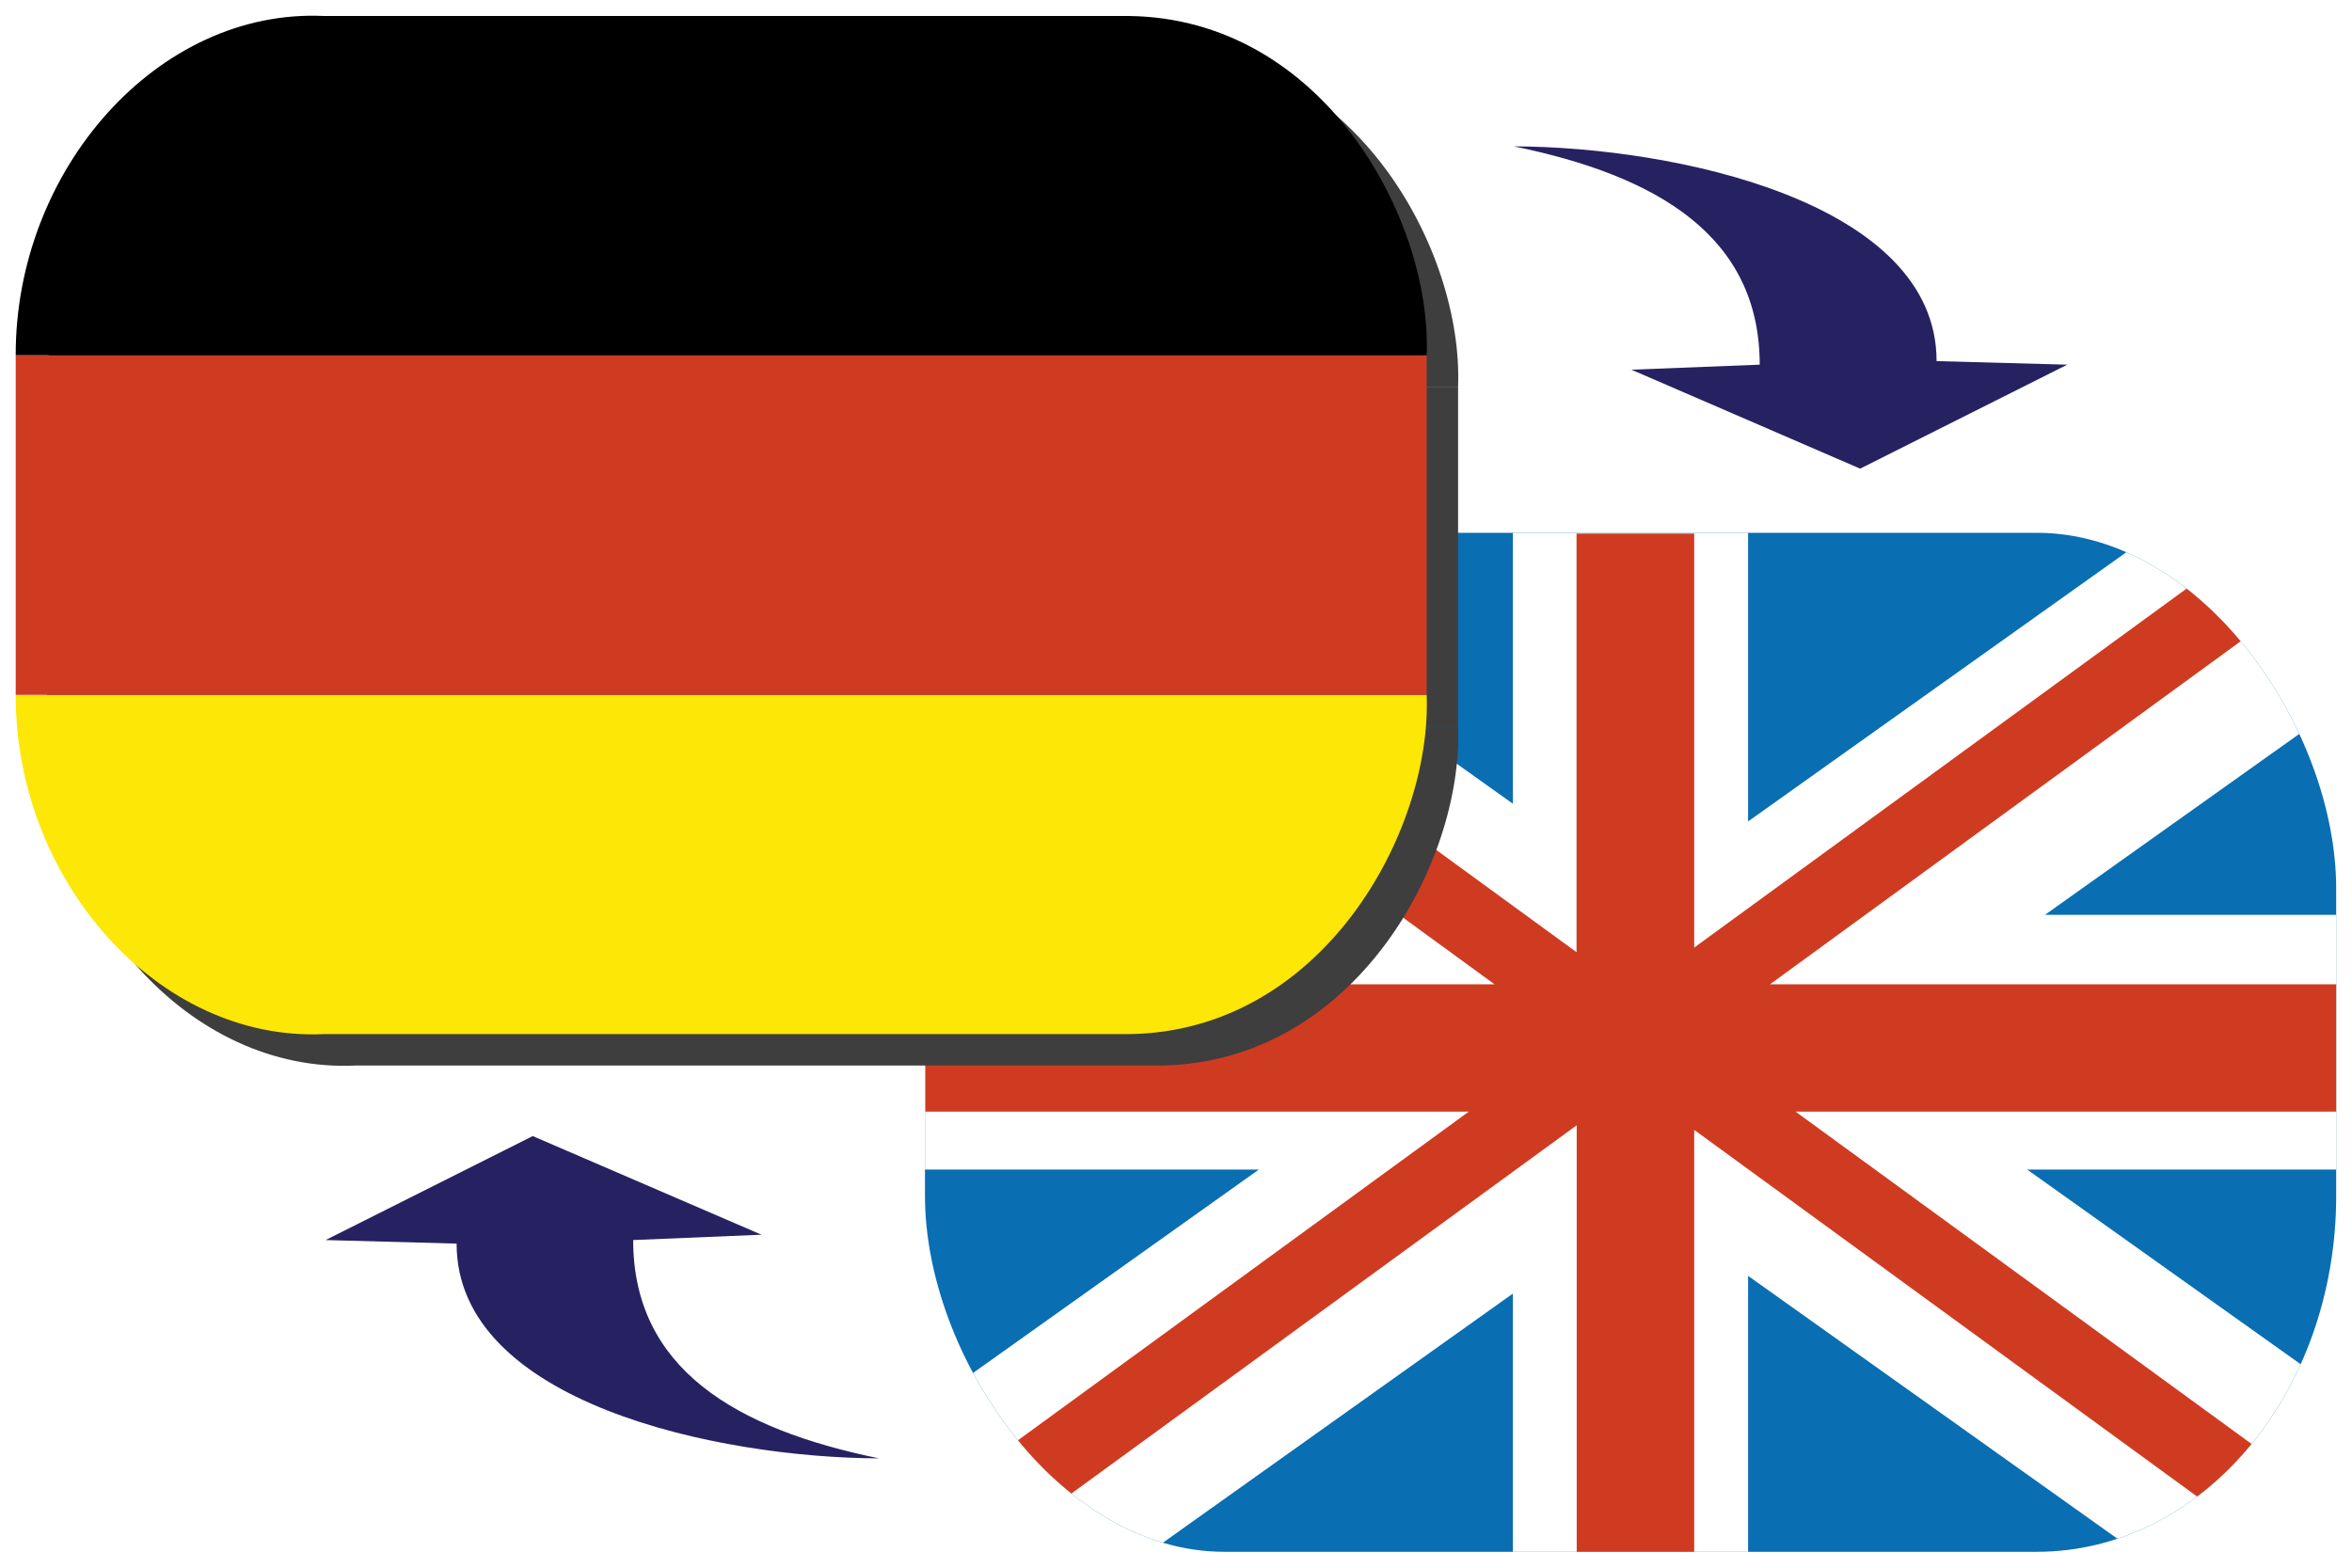 <?xml version="1.0" encoding="UTF-8" standalone="no"?>
<svg
   xmlns:dc="http://purl.org/dc/elements/1.1/"
   xmlns:cc="http://creativecommons.org/ns#"
   xmlns:rdf="http://www.w3.org/1999/02/22-rdf-syntax-ns#"
   xmlns:svg="http://www.w3.org/2000/svg"
   xmlns="http://www.w3.org/2000/svg"
   xmlns:sodipodi="http://sodipodi.sourceforge.net/DTD/sodipodi-0.dtd"
   xmlns:inkscape="http://www.inkscape.org/namespaces/inkscape"
   sodipodi:docname="de_en.svg"
   width="30"
   height="20"
   viewBox="0 0 7.938 5.292"
   version="1.1"
   id="svg8"
   inkscape:version="1.0 (4035a4fb49, 2020-05-01)">
  <defs
     id="defs2">
    <clipPath
       id="clipPath950"
       clipPathUnits="userSpaceOnUse">
      <path
         id="path952"
         style="opacity:1;fill:#ffffff;fill-opacity:1;stroke-width:0.765;stroke-linecap:round;stroke-linejoin:round;paint-order:markers fill stroke"
         d="m -0.231,11.312 -0.221,0.329 3.384,2.277 h -3.202 v 0.661 H 2.787 l -3.239,2.18 0.221,0.33 3.625,-2.439 v 2.218 h 0.661 v -2.194 l 3.588,2.415 0.222,-0.33 -3.24,-2.18 H 7.667 V 13.918 H 4.481 L 7.865,11.641 7.643,11.312 4.055,13.727 V 11.577 H 3.393 v 2.174 z" />
    </clipPath>
    <clipPath
       id="clipPath981"
       clipPathUnits="userSpaceOnUse">
      <path
         d="M -0.573,4.678 -1.3,5.784 1.777,7.805 H 0 V 9.128 h 1.878 l -3.178,2.088 0.727,1.106 L 3.307,9.772 V 11.113 H 4.63 V 9.68 L 8.651,12.322 9.377,11.216 6.2,9.128 H 7.938 V 7.805 H 6.3 L 9.377,5.784 8.651,4.678 4.63,7.32 V 5.821 H 3.307 v 1.407 z"
         style="opacity:1;fill:#ffffff;fill-opacity:1;stroke-width:0.765;stroke-linecap:round;stroke-linejoin:round;paint-order:markers fill stroke"
         id="path983" />
    </clipPath>
    <clipPath
       id="clipPath1016"
       clipPathUnits="userSpaceOnUse">
      <rect
         rx="1.684"
         ry="1.848"
         y="5.727"
         x="-0.047"
         height="5.292"
         width="7.938"
         id="rect1018"
         style="opacity:1;fill:#8f8f8f;fill-opacity:1;stroke-width:0.765;stroke-linecap:round;stroke-linejoin:round;paint-order:markers fill stroke" />
    </clipPath>
    <filter
       height="1.07"
       y="-0.035"
       width="1.05"
       x="-0.025"
       id="filter1312"
       style="color-interpolation-filters:sRGB"
       inkscape:collect="always">
      <feGaussianBlur
         id="feGaussianBlur1314"
         stdDeviation="0.05"
         inkscape:collect="always" />
    </filter>
  </defs>
  <sodipodi:namedview
     inkscape:window-maximized="1"
     inkscape:window-y="-9"
     inkscape:window-x="-9"
     inkscape:window-height="1001"
     inkscape:window-width="1920"
     id="base"
     pagecolor="#ffffff"
     bordercolor="#666666"
     borderopacity="1.0"
     inkscape:pageopacity="0.0"
     inkscape:pageshadow="2"
     inkscape:zoom="22.627417"
     inkscape:cx="10.928743"
     inkscape:cy="8.1112644"
     inkscape:document-units="mm"
     inkscape:current-layer="layer1"
     inkscape:document-rotation="0"
     showgrid="false"
     units="px"
     inkscape:pagecheckerboard="true"
     borderlayer="true"
     objecttolerance="4"
     guidetolerance="4" />
  <g
     inkscape:label="Ebene 1"
     inkscape:groupmode="layer"
     id="layer1">
    <g
       style="stroke-width:1.601"
       clip-path="url(#clipPath1016)"
       transform="matrix(0.6,0,0,0.65,3.15,-1.924)"
       id="g988">
      <rect
         ry="0"
         rx="0"
         y="5.727"
         x="-0.047"
         height="5.292"
         width="7.938"
         id="rect979"
         style="opacity:1;fill:#096eb2;fill-opacity:1;stroke-width:1.225;stroke-linecap:round;stroke-linejoin:round;paint-order:markers fill stroke" />
      <rect
         style="opacity:1;fill:#ffffff;fill-opacity:1;stroke-width:1.225;stroke-linecap:round;stroke-linejoin:round;paint-order:markers fill stroke"
         id="rect886"
         width="7.938"
         height="5.292"
         x="0"
         y="5.821"
         rx="0"
         ry="0"
         clip-path="url(#clipPath981)"
         transform="translate(-0.047,-0.094)" />
      <rect
         ry="0"
         rx="0"
         y="11.573"
         x="-0.272"
         height="5.292"
         width="7.938"
         id="rect948"
         style="opacity:1;fill:#cf3b21;fill-opacity:1;stroke-width:1.225;stroke-linecap:round;stroke-linejoin:round;paint-order:markers fill stroke"
         clip-path="url(#clipPath950)"
         transform="translate(0.225,-5.846)" />
    </g>
    <g
       id="g1050"
       transform="matrix(1,0,0,1.002,0.106,0.106)"
       style="stroke-width:0.999;fill:#3e3e3e;fill-opacity:1;filter:url(#filter1312)">
      <path
         sodipodi:nodetypes="ccccc"
         id="path1044"
         d="M 0.053,2.341 H 4.815 C 4.833,2.801 4.464,3.476 3.81,3.484 H 1.093 C 0.534,3.51 0.052,2.967 0.053,2.341 Z"
         style="fill:#3e3e3e;fill-opacity:1;stroke-width:0.764;stroke-linecap:round;stroke-linejoin:round;paint-order:markers fill stroke" />
      <path
         id="path1046"
         d="M 0.053,2.341 H 4.815 V 1.197 H 0.053 Z"
         style="fill:#3e3e3e;fill-opacity:1;stroke-width:0.764;stroke-linecap:round;stroke-linejoin:round;paint-order:markers fill stroke" />
      <path
         style="fill:#3e3e3e;fill-opacity:1;stroke-width:0.764;stroke-linecap:round;stroke-linejoin:round;paint-order:markers fill stroke"
         d="M 0.053,1.197 H 4.815 C 4.833,0.736 4.464,0.062 3.81,0.054 H 1.093 C 0.534,0.028 0.052,0.57 0.053,1.197 Z"
         id="path1048"
         sodipodi:nodetypes="ccccc" />
    </g>
    <g
       style="stroke-width:0.999"
       transform="matrix(1,0,0,1.002,0,-1.1903204e-4)"
       id="g960">
      <path
         style="fill:#fde706;fill-opacity:1;stroke-width:0.764;stroke-linecap:round;stroke-linejoin:round;paint-order:markers fill stroke"
         d="M 0.053,2.341 H 4.815 C 4.833,2.801 4.464,3.476 3.81,3.484 H 1.093 C 0.534,3.51 0.052,2.967 0.053,2.341 Z"
         id="path834"
         sodipodi:nodetypes="ccccc" />
      <path
         style="fill:#cf3b21;fill-opacity:1;stroke-width:0.764;stroke-linecap:round;stroke-linejoin:round;paint-order:markers fill stroke"
         d="M 0.053,2.341 H 4.815 V 1.197 H 0.053 Z"
         id="path836" />
      <path
         sodipodi:nodetypes="ccccc"
         id="path855"
         d="M 0.053,1.197 H 4.815 C 4.833,0.736 4.464,0.062 3.81,0.054 H 1.093 C 0.534,0.028 0.052,0.57 0.053,1.197 Z"
         style="fill:#000000;fill-opacity:1;stroke-width:0.764;stroke-linecap:round;stroke-linejoin:round;paint-order:markers fill stroke" />
    </g>
    <path
       sodipodi:nodetypes="ccccccc"
       id="path1316"
       d="m 5.109,0.494 c 0.545,0.002 1.427,0.188 1.427,0.725 L 6.977,1.231 6.278,1.582 5.506,1.248 5.939,1.231 c 0,-0.434 -0.346,-0.638 -0.83,-0.737 z"
       style="opacity:1;fill:#262261;fill-opacity:1;stroke-width:0.765;stroke-linecap:round;stroke-linejoin:round;paint-order:markers fill stroke" />
    <path
       style="opacity:1;fill:#262261;fill-opacity:1;stroke-width:0.765;stroke-linecap:round;stroke-linejoin:round;paint-order:markers fill stroke"
       d="M 2.967,4.923 C 2.422,4.921 1.541,4.735 1.541,4.198 L 1.099,4.186 1.798,3.835 2.57,4.168 2.137,4.186 c 0,0.434 0.346,0.638 0.83,0.737 z"
       id="path1318"
       sodipodi:nodetypes="ccccccc" />
  </g>
</svg>
